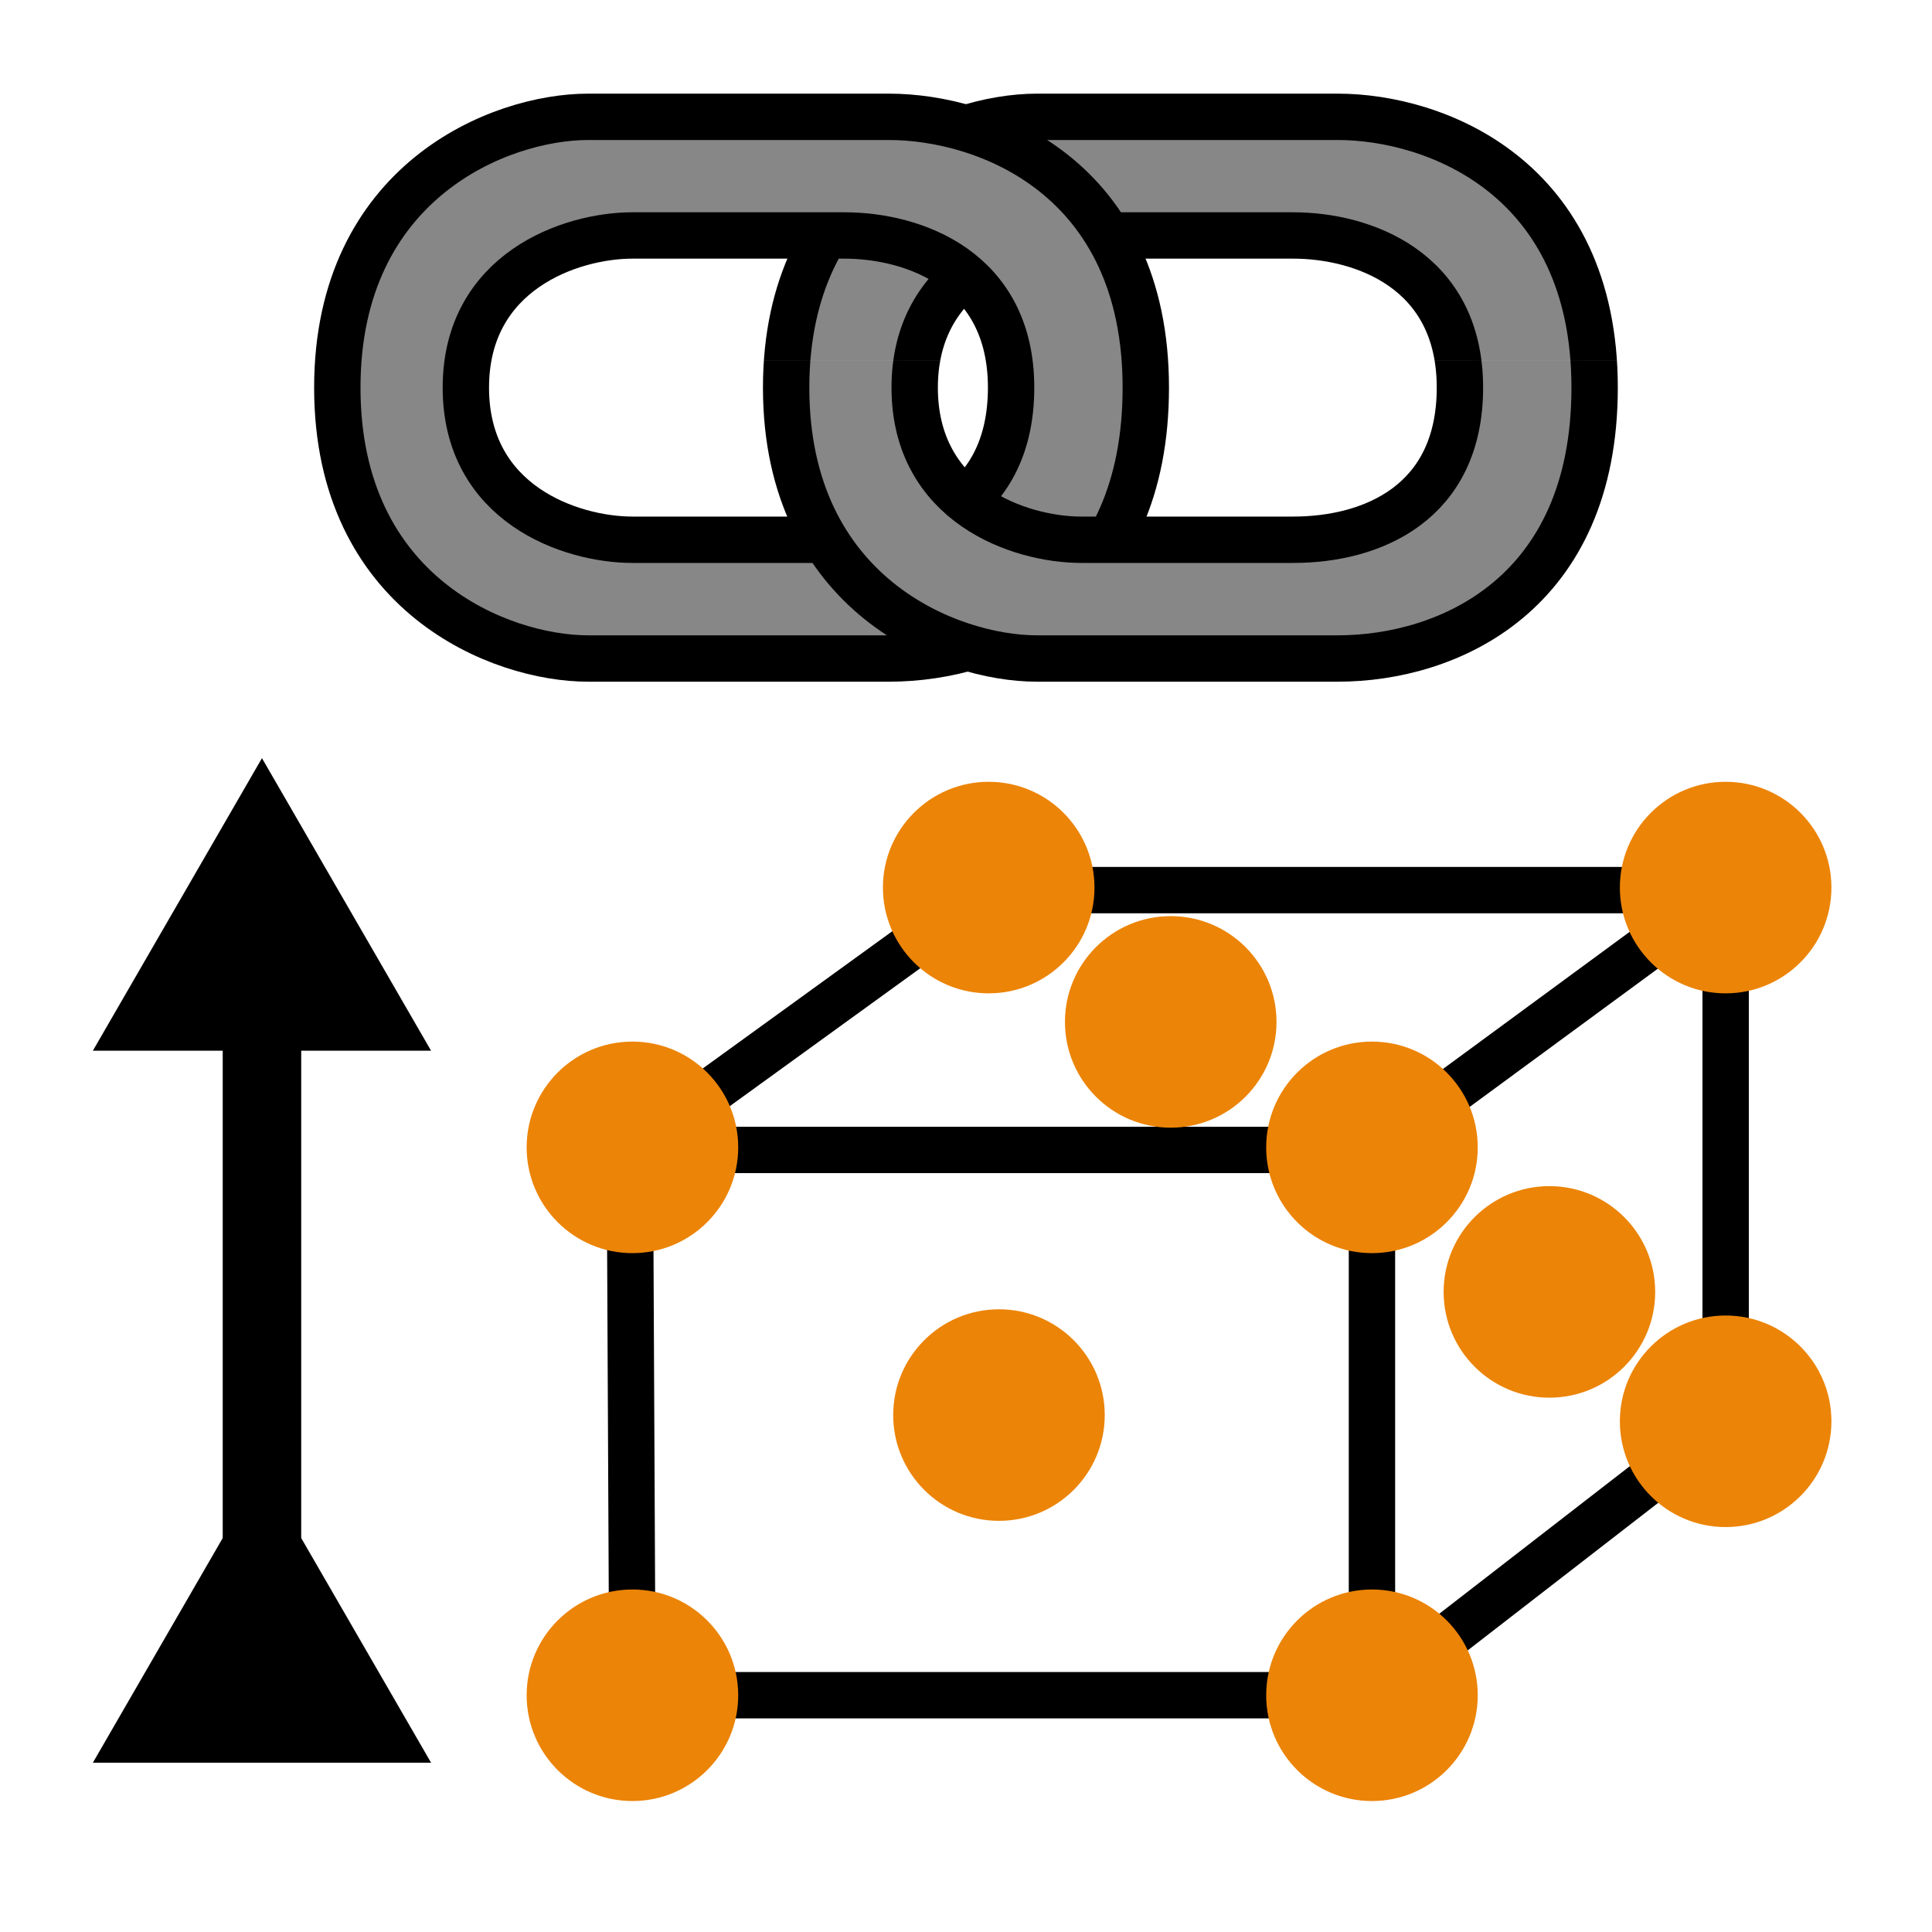 <?xml version="1.0" encoding="UTF-8" standalone="no"?>
<svg
   id="svg16"
   enable-background="new 0 0 32 32"
   version="1.1"
   viewBox="0 0 32 32"
   xml:space="preserve"
   sodipodi:docname="lattice-all-link.svg"
   inkscape:version="1.3.2 (091e20e, 2023-11-25, custom)"
   inkscape:export-filename="lattice-all-link.png"
   inkscape:export-xdpi="96"
   inkscape:export-ydpi="96"
   xmlns:inkscape="http://www.inkscape.org/namespaces/inkscape"
   xmlns:sodipodi="http://sodipodi.sourceforge.net/DTD/sodipodi-0.dtd"
   xmlns="http://www.w3.org/2000/svg"
   xmlns:svg="http://www.w3.org/2000/svg"
   xmlns:rdf="http://www.w3.org/1999/02/22-rdf-syntax-ns#"
   xmlns:cc="http://creativecommons.org/ns#"
   xmlns:dc="http://purl.org/dc/elements/1.1/"><defs
   id="defs10"><marker
     style="overflow:visible"
     id="marker50"
     refX="0"
     refY="0"
     orient="auto-start-reverse"
     inkscape:stockid="Triangle arrow"
     markerWidth="0.7"
     markerHeight="0.7"
     viewBox="0 0 1 1"
     inkscape:isstock="true"
     inkscape:collect="always"
     preserveAspectRatio="xMidYMid"><path
       transform="scale(0.5)"
       style="fill:context-stroke;fill-rule:evenodd;stroke:context-stroke;stroke-width:1pt"
       d="M 5.77,0 -2.88,5 V -5 Z"
       id="path50" /></marker><marker
     style="overflow:visible"
     id="Triangle"
     refX="0"
     refY="0"
     orient="auto-start-reverse"
     inkscape:stockid="Triangle arrow"
     markerWidth="0.7"
     markerHeight="0.7"
     viewBox="0 0 1 1"
     inkscape:isstock="true"
     inkscape:collect="always"
     preserveAspectRatio="xMidYMid"><path
       transform="scale(0.5)"
       style="fill:context-stroke;fill-rule:evenodd;stroke:context-stroke;stroke-width:1pt"
       d="M 5.77,0 -2.88,5 V -5 Z"
       id="path135" /></marker><inkscape:path-effect
     effect="fill_between_many"
     method="originald"
     linkedpaths="#path34,0,1|#path35,0,1|"
     id="path-effect36" /><clipPath
     clipPathUnits="userSpaceOnUse"
     id="clipPath47"><rect
       style="fill:#878787;fill-opacity:1;stroke:none;stroke-width:0.768;stroke-opacity:1"
       id="rect48"
       width="18.606"
       height="6.585"
       x="-21.437"
       y="5.966" /></clipPath><clipPath
     clipPathUnits="userSpaceOnUse"
     id="clipPath50"><rect
       style="fill:#878787;fill-opacity:1;stroke:none;stroke-width:0.768;stroke-opacity:1"
       id="rect50"
       width="18.606"
       height="6.585"
       x="-21.437"
       y="-0.619" /></clipPath></defs><sodipodi:namedview
   pagecolor="#ffffff"
   bordercolor="#666666"
   borderopacity="1"
   objecttolerance="10"
   gridtolerance="10"
   guidetolerance="10"
   inkscape:pageopacity="0"
   inkscape:pageshadow="2"
   inkscape:window-width="3840"
   inkscape:window-height="2054"
   id="namedview8"
   showgrid="false"
   inkscape:zoom="22.627417"
   inkscape:cx="21.677242"
   inkscape:cy="22.185475"
   inkscape:window-x="-11"
   inkscape:window-y="-11"
   inkscape:window-maximized="1"
   inkscape:current-layer="svg16"
   inkscape:snap-global="false"
   inkscape:showpageshadow="2"
   inkscape:pagecheckerboard="0"
   inkscape:deskcolor="#d1d1d1"
   showguides="true" /><path
   style="fill:none;fill-opacity:1;stroke:#000000;stroke-width:0.768;stroke-opacity:1"
   d="m 10.475,28.078 -0.043,-9.032 5.943,-4.303 H 28.582 v 8.798 l -5.858,4.537 z"
   id="path30"
   sodipodi:nodetypes="ccccccc" /><path
   style="fill:none;fill-opacity:1;stroke:#000000;stroke-width:0.768;stroke-opacity:1"
   d="m 28.582,14.743 -5.858,4.303 H 10.432"
   id="path31" /><path
   style="fill:none;fill-opacity:1;stroke:#000000;stroke-width:0.768;stroke-opacity:1"
   d="m 22.724,18.924 -10e-7,9.155"
   id="path32"
   sodipodi:nodetypes="cc" />

<circle
   id="path20"
   style="fill:#ec8407;fill-opacity:1;stroke:none;stroke-width:1"
   cx="10.475"
   cy="19.004"
   r="1.752" /><circle
   id="path21"
   style="fill:#ec8407;fill-opacity:1;stroke:none;stroke-width:1"
   cx="16.376"
   cy="14.701"
   r="1.752" /><circle
   id="path22"
   style="fill:#ec8407;fill-opacity:1;stroke:none;stroke-width:1"
   cx="28.582"
   cy="14.701"
   r="1.752" /><circle
   id="path23"
   style="fill:#ec8407;fill-opacity:1;stroke:none;stroke-width:1"
   cx="28.582"
   cy="23.541"
   r="1.752" /><circle
   id="path24"
   style="fill:#ec8407;fill-opacity:1;stroke:none;stroke-width:1"
   cx="22.724"
   cy="28.079"
   r="1.752" /><circle
   id="path25"
   style="fill:#ec8407;fill-opacity:1;stroke:none;stroke-width:1"
   cx="25.663"
   cy="21.398"
   r="1.752" /><circle
   id="path26"
   style="fill:#ec8407;fill-opacity:1;stroke:none;stroke-width:1"
   cx="22.724"
   cy="19.004"
   r="1.752" /><circle
   id="path27"
   style="fill:#ec8407;fill-opacity:1;stroke:none;stroke-width:1"
   cx="19.391"
   cy="16.926"
   r="1.752" /><circle
   id="path28"
   style="fill:#ec8407;fill-opacity:1;stroke:none;stroke-width:1"
   cx="16.546"
   cy="23.438"
   r="1.752" /><circle
   id="path29"
   style="fill:#ec8407;fill-opacity:1;stroke:none;stroke-width:1"
   cx="10.475"
   cy="28.079"
   r="1.752" /><path
   style="fill:none;fill-opacity:1;stroke:#000000;stroke-width:1.3;stroke-opacity:1;marker-start:url(#Triangle);marker-end:url(#marker50);stroke-dasharray:none"
   d="M 4.339,27.582 V 15.789"
   id="path33" /><g
   id="g1"
   transform="translate(-0.028)"><g
     id="g43"
     transform="translate(31.831)"
     clip-path="url(#clipPath50)"><path
       style="fill:#878787;fill-opacity:1;stroke:none;stroke-width:0.768;stroke-opacity:1"
       d="m -14.987,10.648 c -0.752,-0.079 -1.586,-0.444 -2.167,-0.947 -0.435,-0.377 -0.9,-1.054 -1.115,-1.635 -0.368,-0.991 -0.36,-2.346 0.018,-3.339 0.27,-0.709 0.915,-1.689 1.558,-2.121 0.543,-0.366 1.193,-0.597 1.847,-0.659 0.329,-0.031 5.122,-0.031 5.503,1.107e-4 0.719,0.058 1.415,0.297 2,0.686 0.28,0.186 0.913,1.053 1.099,1.333 0.462,0.694 0.672,1.474 0.672,2.498 0,1.307 -0.444,2.319 -1.176,3.05 -0.311,0.311 -0.727,0.555 -1.112,0.739 -0.468,0.224 -0.936,0.349 -1.486,0.397 -0.324,0.028 -5.373,0.026 -5.64,-0.002 z m 5.415,-1.54 c 1.195,-0.253 1.813,-0.786 2.08,-1.813 0.078,-0.299 0.101,-0.506 0.101,-0.897 0,-0.529 -0.073,-0.886 -0.266,-1.297 C -7.791,4.815 -7.744,4.764 -7.959,4.539 -8.361,4.121 -8.882,3.851 -9.604,3.687 -9.821,3.638 -9.836,3.637 -11.988,3.63 c -2.383,-0.008 -2.344,-0.019 -2.825,0.116 -1.152,0.323 -1.816,1.007 -2.03,2.084 -0.053,0.27 -0.054,0.937 -6.09e-4,1.202 0.175,0.872 0.478,1.349 1.282,1.761 0.354,0.181 0.836,0.309 1.241,0.364 0.036,0.005 1.066,0.008 2.287,0.006 l 2.221,-0.003 z"
       id="path41"
       sodipodi:nodetypes="csssssssssssccccsssssssscssscc" /><path
       style="fill:none;fill-opacity:1;stroke:#000000;stroke-width:0.768;stroke-opacity:1"
       d="m -9.647,1.935 c 1.622,0 4.256,1.005 4.256,4.486 0,3.409 -2.409,4.486 -4.256,4.486 h -4.981 c -1.449,0 -4.154,-1.053 -4.154,-4.486 0,-3.409 2.684,-4.486 4.154,-4.486 z"
       id="path42"
       sodipodi:nodetypes="sssssss" /><path
       style="fill:none;fill-opacity:1;stroke:#000000;stroke-width:0.768;stroke-opacity:1"
       d="m -10.382,3.9 c 1.143,0 2.76,0.565 2.76,2.52 0,1.915 -1.459,2.52 -2.76,2.52 -1.155,0 -2.37,0 -3.511,0 -1.021,0 -2.76,-0.591 -2.76,-2.52 0,-1.915 1.725,-2.52 2.76,-2.52 1.037,0 2.34,0 3.511,0 z"
       id="path43"
       sodipodi:nodetypes="sssssss" /></g><g
     id="g37"
     transform="translate(24.397)"><path
       style="fill:#878787;fill-opacity:1;stroke:none;stroke-width:0.768;stroke-opacity:1"
       d="m -14.987,10.648 c -0.752,-0.079 -1.586,-0.444 -2.167,-0.947 -0.435,-0.377 -0.9,-1.054 -1.115,-1.635 -0.368,-0.991 -0.36,-2.346 0.018,-3.339 0.27,-0.709 0.915,-1.689 1.558,-2.121 0.543,-0.366 1.193,-0.597 1.847,-0.659 0.329,-0.031 5.122,-0.031 5.503,1.107e-4 0.719,0.058 1.415,0.297 2,0.686 0.28,0.186 0.913,1.053 1.099,1.333 0.462,0.694 0.672,1.474 0.672,2.498 0,1.307 -0.444,2.319 -1.176,3.05 -0.311,0.311 -0.727,0.555 -1.112,0.739 -0.468,0.224 -0.936,0.349 -1.486,0.397 -0.324,0.028 -5.373,0.026 -5.64,-0.002 z m 5.415,-1.54 c 1.195,-0.253 1.813,-0.786 2.08,-1.813 0.078,-0.299 0.101,-0.506 0.101,-0.897 0,-0.529 -0.073,-0.886 -0.266,-1.297 C -7.791,4.815 -7.744,4.764 -7.959,4.539 -8.361,4.121 -8.882,3.851 -9.604,3.687 -9.821,3.638 -9.836,3.637 -11.988,3.63 c -2.383,-0.008 -2.344,-0.019 -2.825,0.116 -1.152,0.323 -1.816,1.007 -2.03,2.084 -0.053,0.27 -0.054,0.937 -6.09e-4,1.202 0.175,0.872 0.478,1.349 1.282,1.761 0.354,0.181 0.836,0.309 1.241,0.364 0.036,0.005 1.066,0.008 2.287,0.006 l 2.221,-0.003 z"
       id="path37"
       sodipodi:nodetypes="csssssssssssccccsssssssscssscc" /><path
       style="fill:none;fill-opacity:1;stroke:#000000;stroke-width:0.768;stroke-opacity:1"
       d="m -9.647,1.935 c 1.622,0 4.256,1.005 4.256,4.486 0,3.409 -2.409,4.486 -4.256,4.486 h -4.981 c -1.449,0 -4.154,-1.053 -4.154,-4.486 0,-3.409 2.684,-4.486 4.154,-4.486 z"
       id="path34"
       sodipodi:nodetypes="sssssss" /><path
       style="fill:none;fill-opacity:1;stroke:#000000;stroke-width:0.768;stroke-opacity:1"
       d="m -10.382,3.9 c 1.143,0 2.76,0.565 2.76,2.52 0,1.915 -1.459,2.52 -2.76,2.52 -1.155,0 -2.37,0 -3.511,0 -1.021,0 -2.76,-0.591 -2.76,-2.52 0,-1.915 1.725,-2.52 2.76,-2.52 1.037,0 2.34,0 3.511,0 z"
       id="path35"
       sodipodi:nodetypes="sssssss" /></g><g
     id="g46"
     transform="translate(31.831)"
     clip-path="url(#clipPath47)"><path
       style="fill:#878787;fill-opacity:1;stroke:none;stroke-width:0.768;stroke-opacity:1"
       d="m -14.987,10.648 c -0.752,-0.079 -1.586,-0.444 -2.167,-0.947 -0.435,-0.377 -0.9,-1.054 -1.115,-1.635 -0.368,-0.991 -0.36,-2.346 0.018,-3.339 0.27,-0.709 0.915,-1.689 1.558,-2.121 0.543,-0.366 1.193,-0.597 1.847,-0.659 0.329,-0.031 5.122,-0.031 5.503,1.107e-4 0.719,0.058 1.415,0.297 2,0.686 0.28,0.186 0.913,1.053 1.099,1.333 0.462,0.694 0.672,1.474 0.672,2.498 0,1.307 -0.444,2.319 -1.176,3.05 -0.311,0.311 -0.727,0.555 -1.112,0.739 -0.468,0.224 -0.936,0.349 -1.486,0.397 -0.324,0.028 -5.373,0.026 -5.64,-0.002 z m 5.415,-1.54 c 1.195,-0.253 1.813,-0.786 2.08,-1.813 0.078,-0.299 0.101,-0.506 0.101,-0.897 0,-0.529 -0.073,-0.886 -0.266,-1.297 C -7.791,4.815 -7.744,4.764 -7.959,4.539 -8.361,4.121 -8.882,3.851 -9.604,3.687 -9.821,3.638 -9.836,3.637 -11.988,3.63 c -2.383,-0.008 -2.344,-0.019 -2.825,0.116 -1.152,0.323 -1.816,1.007 -2.03,2.084 -0.053,0.27 -0.054,0.937 -6.09e-4,1.202 0.175,0.872 0.478,1.349 1.282,1.761 0.354,0.181 0.836,0.309 1.241,0.364 0.036,0.005 1.066,0.008 2.287,0.006 l 2.221,-0.003 z"
       id="path44"
       sodipodi:nodetypes="csssssssssssccccsssssssscssscc" /><path
       style="fill:none;fill-opacity:1;stroke:#000000;stroke-width:0.768;stroke-opacity:1"
       d="m -9.647,1.935 c 1.622,0 4.256,1.005 4.256,4.486 0,3.409 -2.409,4.486 -4.256,4.486 h -4.981 c -1.449,0 -4.154,-1.053 -4.154,-4.486 0,-3.409 2.684,-4.486 4.154,-4.486 z"
       id="path45"
       sodipodi:nodetypes="sssssss" /><path
       style="fill:none;fill-opacity:1;stroke:#000000;stroke-width:0.768;stroke-opacity:1"
       d="m -10.382,3.9 c 1.143,0 2.76,0.565 2.76,2.52 0,1.915 -1.459,2.52 -2.76,2.52 -1.155,0 -2.37,0 -3.511,0 -1.021,0 -2.76,-0.591 -2.76,-2.52 0,-1.915 1.725,-2.52 2.76,-2.52 1.037,0 2.34,0 3.511,0 z"
       id="path46"
       sodipodi:nodetypes="sssssss" /></g></g></svg>
